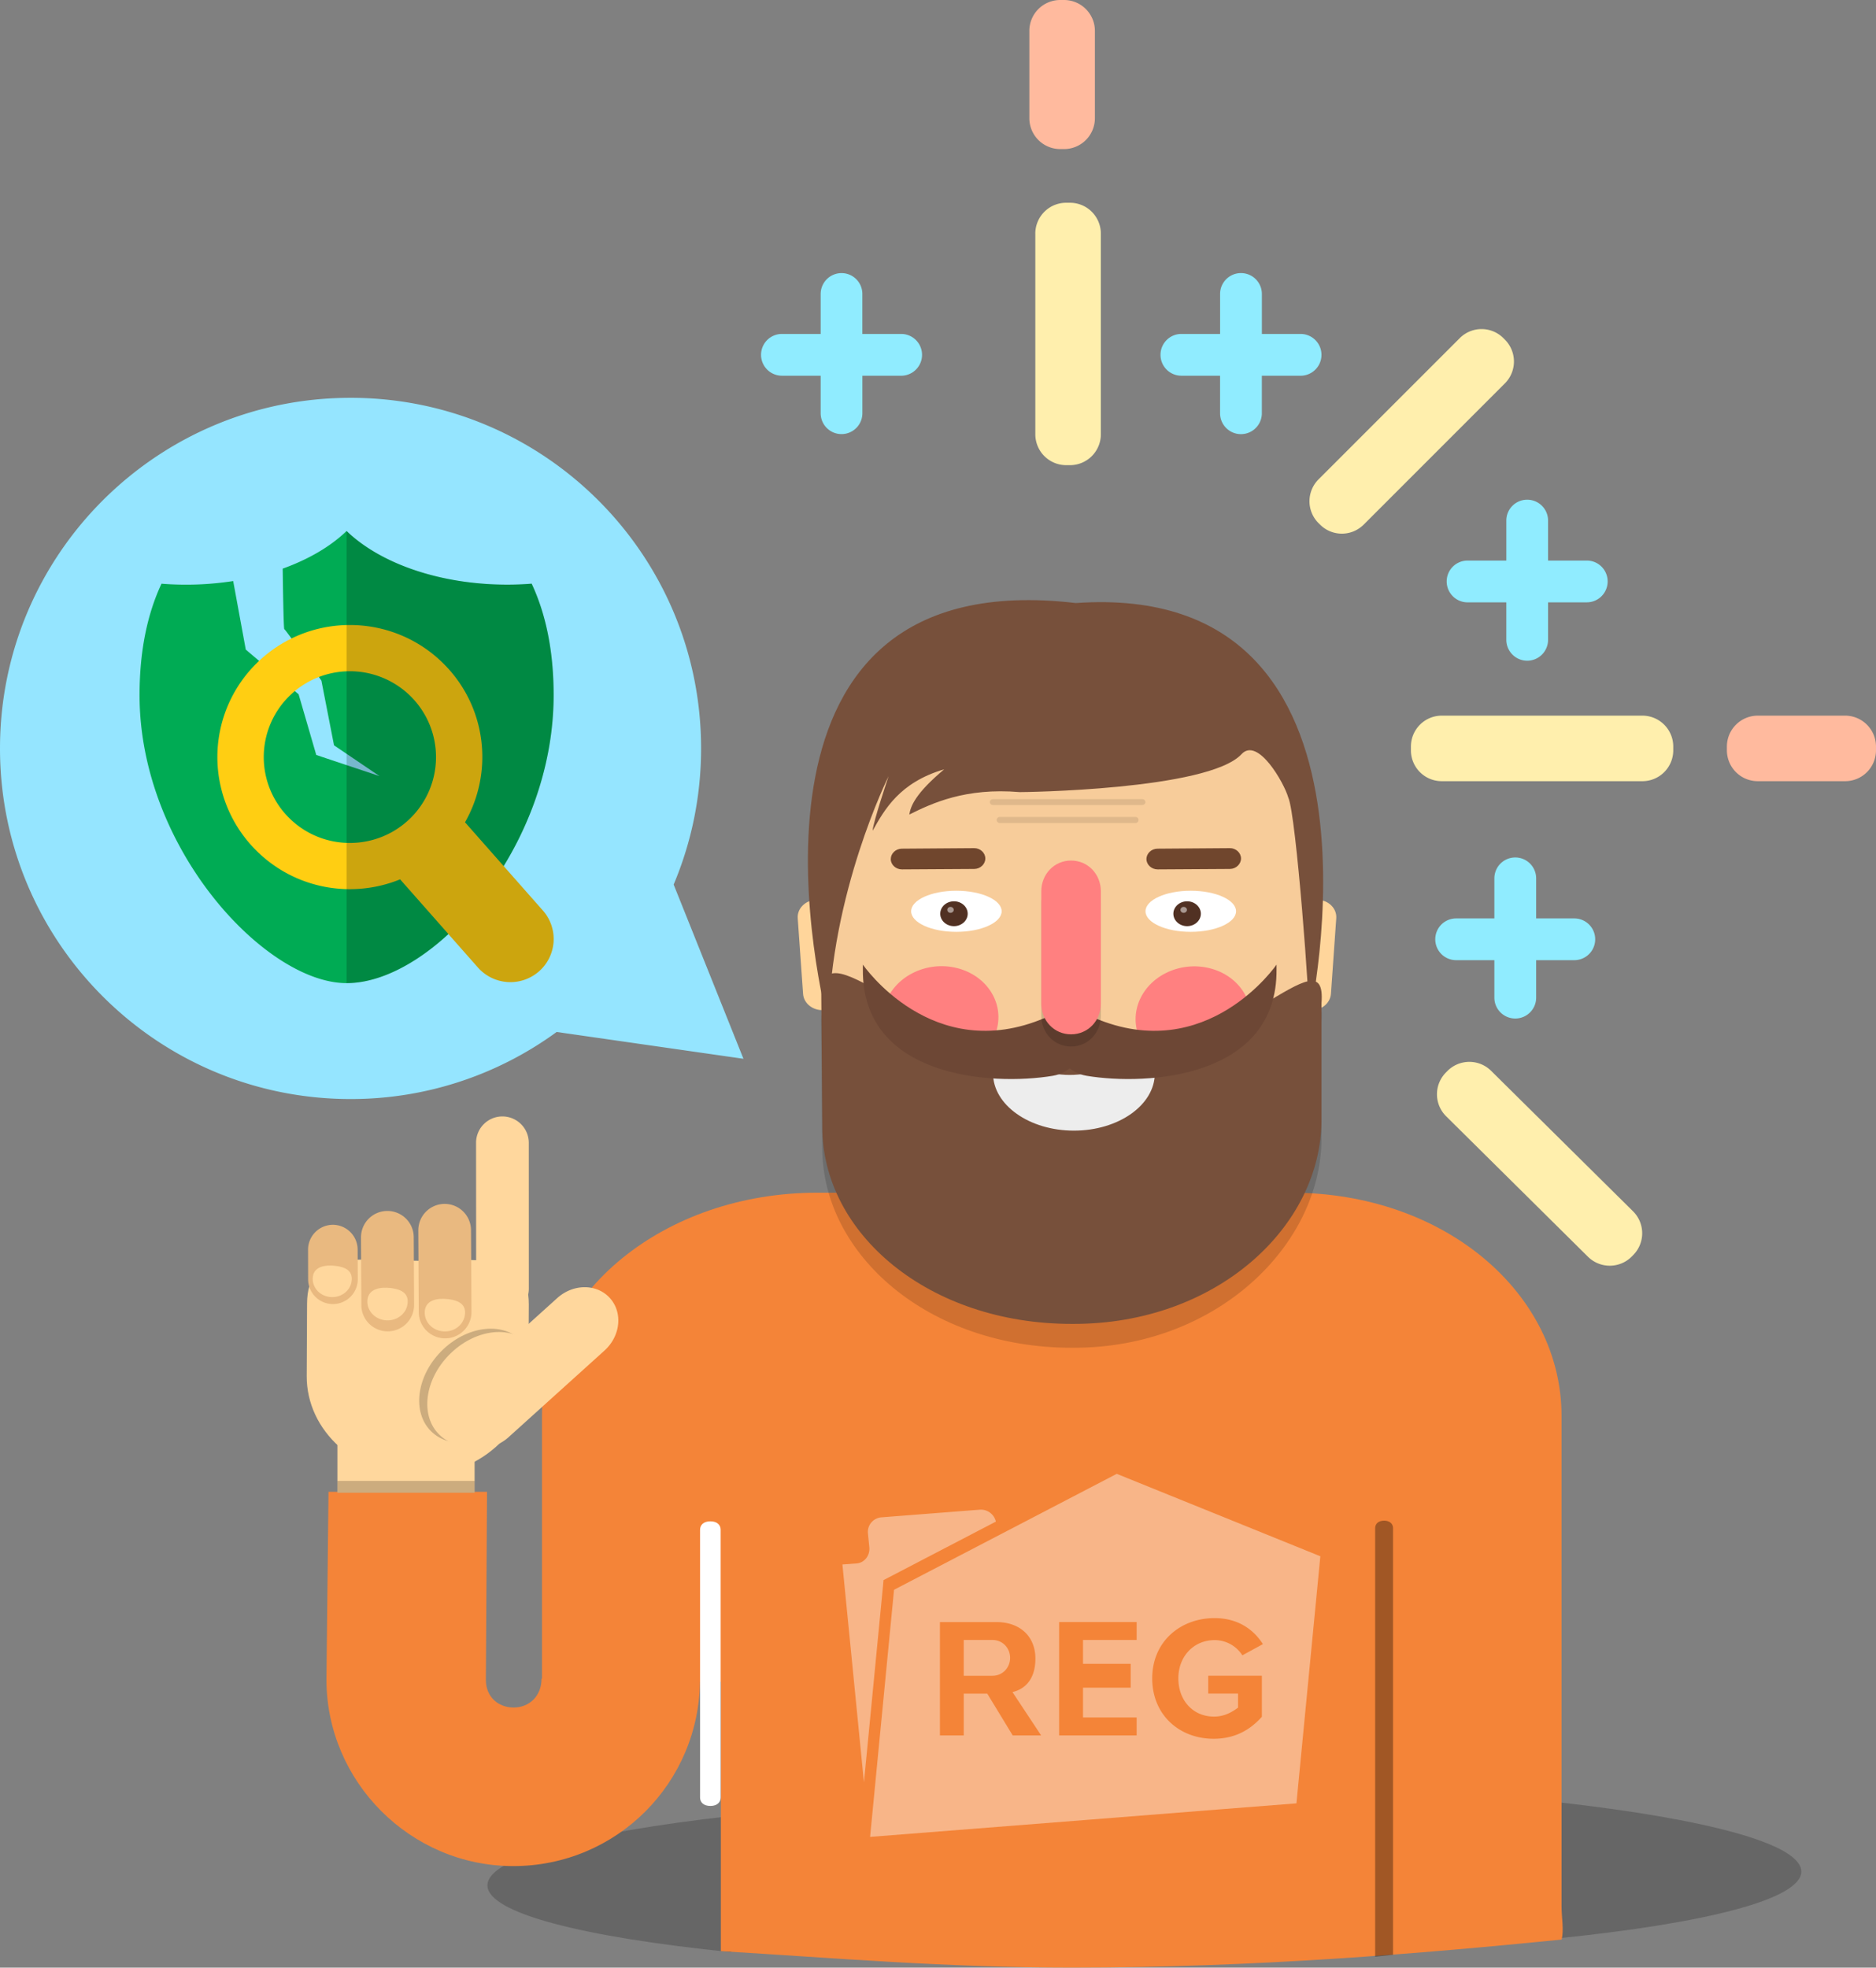 <svg xmlns="http://www.w3.org/2000/svg" width="161.615" height="169.47" viewBox="0 0 161.615 169.47"><rect x="0" y="0" width="161.615" height="169.47" fill="#808080" stroke="none"/><path fill-rule="evenodd" clip-rule="evenodd" fill="#666" d="M62.995 156.41v11.73c-12.778-1.296-20.99-3.368-21.002-5.75-.012-2.383 8.2-4.546 21.002-5.98zM134.176 155.218v11.732c12.78-1.297 20.99-3.368 21.002-5.75.013-2.385-8.2-4.547-21.002-5.982z"/><path fill="#E6E6E6" d="M78.65 107.17c0 2.466 5.99 4.467 13.384 4.467 7.393 0 13.38-2 13.38-4.466 0-2.46-5.987-4.46-13.38-4.46-7.394 0-13.385 2-13.385 4.46z"/><path fill="#F48438" d="M62.102 144.843h-15.41V121.95c0-10.546 10.474-19.224 23.73-19.224h40.793c13.25 0 23.31 8.678 23.31 19.225v42.203c0 1.05.216 2.015.01 2.9-12.05 1.2-26.443 2.415-42.213 2.415-10.755 0-20.46-.83-30.22-1.418v-23.207z"/><path fill-rule="evenodd" clip-rule="evenodd" fill="#95E5FF" d="M30.198 34.263c16.682 0 30.2 13.517 30.2 30.196 0 4.16-.842 8.12-2.363 11.726l6.013 15.008-16.093-2.31A30.03 30.03 0 0 1 30.2 94.66c-16.677 0-30.2-13.52-30.2-30.2C0 47.78 13.522 34.264 30.198 34.264z"/><path fill="#F48438" d="M46.654 144.577c0 1.5-1.056 2.49-2.4 2.49-1.34 0-2.397-.92-2.397-2.385l.1-16.19H28.3l-.177 16.164c0 8.78 7.217 16.068 16.095 16.068 8.872 0 16.09-7.142 16.09-16.147H46.655z"/><path fill="#FFF" d="M60.31 131.754c0-.398.288-.724.89-.724.596 0 .883.325.883.724v23.066c0 .398-.287.724-.884.724-.602 0-.89-.326-.89-.724v-23.066z"/><path fill="#FFEFAD" d="M89.19 20.127a2.66 2.66 0 0 1 2.66-2.664h.327a2.66 2.66 0 0 1 2.66 2.664v17.277a2.66 2.66 0 0 1-2.66 2.66h-.327a2.66 2.66 0 0 1-2.658-2.66V20.127z"/><path fill="#FFBA9E" d="M88.677 2.66A2.66 2.66 0 0 1 91.34 0h.32a2.66 2.66 0 0 1 2.664 2.66v7.518a2.66 2.66 0 0 1-2.664 2.662h-.32a2.66 2.66 0 0 1-2.663-2.662V2.66z"/><path fill="#FFEFAD" d="M121.55 64.297c0-1.468 1.19-2.66 2.662-2.66h17.275a2.663 2.663 0 0 1 2.662 2.66v.33a2.66 2.66 0 0 1-2.663 2.656h-17.275a2.658 2.658 0 0 1-2.663-2.657v-.33z"/><path fill="#FFBA9E" d="M148.77 64.297a2.664 2.664 0 0 1 2.665-2.66h7.513a2.664 2.664 0 0 1 2.666 2.66v.33a2.66 2.66 0 0 1-2.666 2.656h-7.513a2.66 2.66 0 0 1-2.665-2.657v-.33z"/><path fill="#FFEFAD" d="M117.484 45.18a2.656 2.656 0 0 1-3.768 0l-.128-.125a2.665 2.665 0 0 1 0-3.765l12.167-12.166a2.657 2.657 0 0 1 3.763 0l.13.13a2.67 2.67 0 0 1 0 3.764L117.485 45.18zM124.583 96.142a2.666 2.666 0 0 1-.018-3.77l.128-.13a2.664 2.664 0 0 1 3.762-.016l12.227 12.1a2.663 2.663 0 0 1 .017 3.77l-.126.13a2.67 2.67 0 0 1-3.768.02l-12.223-12.104z"/><path fill="#90ECFF" d="M67.363 28.762H70.7V25.32a1.8 1.8 0 0 1 1.797-1.798c.994 0 1.794.806 1.794 1.798v3.442h3.342a1.8 1.8 0 0 1 0 3.6h-3.34v3.23a1.796 1.796 0 0 1-3.593 0V32.36h-3.337a1.798 1.798 0 0 1 0-3.598zM101.772 28.762h3.337V25.32a1.8 1.8 0 0 1 3.6 0v3.442h3.334a1.8 1.8 0 0 1 0 3.6h-3.336v3.23a1.8 1.8 0 0 1-3.6 0V32.36h-3.336a1.796 1.796 0 0 1-1.794-1.8c0-.992.803-1.798 1.794-1.798zM126.428 48.282h3.34v-3.446c0-.997.808-1.797 1.796-1.797.994 0 1.8.8 1.8 1.796v3.446h3.338c.99 0 1.795.802 1.795 1.798a1.8 1.8 0 0 1-1.795 1.8h-3.338v3.228a1.8 1.8 0 0 1-1.8 1.8 1.803 1.803 0 0 1-1.797-1.8V51.88h-3.34c-.992 0-1.797-.81-1.797-1.8 0-.996.805-1.798 1.798-1.798zM125.402 79.103h3.336v-3.45a1.8 1.8 0 0 1 3.6 0v3.45h3.33a1.798 1.798 0 0 1 0 3.595h-3.33v3.232c0 .99-.807 1.794-1.8 1.794-.994 0-1.8-.805-1.8-1.794v-3.232h-3.336a1.798 1.798 0 0 1 0-3.595z"/><path opacity=".34" fill="#010101" d="M118.467 168.528V131.62c0-.416.336-.646.752-.646h.04c.41 0 .75.23.75.646v36.743l-1.543.165z"/><g opacity=".4"><path fill="#FFF" d="M76.11 136.095l.458-.237 9.225-4.803a1.324 1.324 0 0 0-1.382-1.028l-8.482.66c-.71.06-1.23.684-1.157 1.39l.12 1.194c.065.71-.427 1.334-1.096 1.384l-1.223.092 1.855 18.768 1.64-16.91.045-.51z"/><g fill="#FFF"><path d="M85.514 141.248h-2.49v3.083h2.49c.854 0 1.506-.696 1.506-1.54 0-.846-.65-1.542-1.506-1.542z"/><path d="M96.207 126.94l-19.187 9.986-2.062 21.283 19.114-1.5 10.744-.85 6.87-.537 2.06-21.282-17.54-7.1zm-8.964 22.53l-2.19-3.598h-2.027v3.598h-2.052v-9.763h4.852c2.096 0 3.373 1.28 3.373 3.146 0 1.777-.897 2.632-1.976 2.884l2.47 3.733h-2.45zm10.678-8.222H93.3v2.056h4.107v2.053H93.3v2.568h4.62v1.544h-6.676v-9.764h6.677v1.542zm10.788 6.617c-1.026 1.147-2.337 1.893-4.16 1.893-2.935 0-5.287-2.043-5.287-5.2 0-3.175 2.432-5.192 5.37-5.192 2.096 0 3.41 1.054 4.166 2.24l-1.77.966a2.838 2.838 0 0 0-2.376-1.312c-1.815 0-3.138 1.397-3.138 3.296 0 1.896 1.254 3.293 3.073 3.293.887 0 1.554-.388 2.068-.77v-1.21h-2.568v-1.54h4.622v3.535z"/></g></g><path fill="#EDEDED" d="M104.413 104.47c0 2.29-5.566 4.144-12.44 4.144-6.865 0-12.43-1.855-12.43-4.144 0-2.29 5.565-4.146 12.43-4.146 6.874 0 12.44 1.857 12.44 4.146"/><path fill="#27C15A" d="M100.11 94.773c-3.72-2.102-5.025-6.826-2.917-10.546a7.734 7.734 0 0 1 10.543-2.918 7.736 7.736 0 0 1 2.916 10.543c-2.1 3.723-6.82 5.026-10.542 2.92z"/><path opacity=".3" fill="#5B5B5B" d="M101.74 95.463a7.733 7.733 0 0 1 6.55-13.8 5.425 5.425 0 0 0-.554-.354 7.734 7.734 0 0 0-10.543 2.917c-2.107 3.72-.802 8.444 2.917 10.546a7.77 7.77 0 0 0 1.63.69z"/><path fill="#5B5B5B" d="M102.504 90.546a2.877 2.877 0 0 1-1.09-3.922 2.885 2.885 0 0 1 3.927-1.09 2.872 2.872 0 0 1 1.087 3.925 2.873 2.873 0 0 1-3.923 1.086z"/><path fill="#ECECEC" d="M80.756 85.282a1.49 1.49 0 0 0 1.627 1.352l.177-.017a1.493 1.493 0 0 0 1.352-1.628l-.605-6.495a1.507 1.507 0 0 0-1.627-1.355l-.18.02a1.496 1.496 0 0 0-1.35 1.63l.606 6.492z"/><path fill="#FFD59B" d="M79.338 85.766c.138.822.976 1.35 1.875 1.192l.188-.036c.9-.16 1.518-.956 1.382-1.765l-1.07-6.44c-.13-.81-.967-1.346-1.87-1.185l-.19.033c-.898.16-1.514.954-1.376 1.767l1.062 6.434zM111.172 85.395c-.06.83.633 1.542 1.542 1.59l.195.014c.905.05 1.69-.575 1.75-1.4l.458-6.51c.06-.824-.632-1.534-1.54-1.587l-.194-.012c-.91-.056-1.693.575-1.75 1.402l-.462 6.503zM72.674 85.395c.056.83-.634 1.542-1.542 1.59L70.94 87c-.91.05-1.7-.575-1.756-1.4l-.46-6.51c-.06-.824.633-1.534 1.543-1.587l.192-.012c.91-.056 1.694.575 1.75 1.402l.464 6.503z"/><path fill="#F7CC9A" d="M70.822 79.303c0 14.342 12.615 25.964 21.23 25.964 8.668 0 21.23-11.622 21.23-25.964 0-14.338-9.504-25.956-21.23-25.956-11.725 0-21.23 11.618-21.23 25.956z"/><path fill="#FFF" d="M98.684 78.487c0 .977 1.743 1.772 3.896 1.772s3.904-.796 3.904-1.773c0-.976-1.75-1.767-3.904-1.767s-3.896.792-3.896 1.767zM78.493 78.487c0 .977 1.74 1.772 3.89 1.772 2.16 0 3.907-.796 3.907-1.773 0-.976-1.748-1.767-3.906-1.767-2.153 0-3.89.792-3.89 1.767z"/><path fill="#FF8080" d="M76.657 89.906c1.317 2.145 4.346 2.892 6.76 1.662 2.42-1.226 3.306-3.957 1.982-6.098-1.322-2.145-4.348-2.89-6.768-1.664-2.412 1.224-3.297 3.958-1.975 6.1zM98.44 89.9c1.316 2.14 4.333 2.877 6.742 1.658 2.402-1.223 3.286-3.947 1.97-6.08-1.315-2.144-4.332-2.88-6.74-1.658-2.4 1.222-3.29 3.944-1.972 6.08z"/><path fill="#77503B" d="M92.68 51.94c28.72-2.024 20.093 35.932 20.093 35.932.113-1.137-1.104-17.715-1.79-19.182-.345-1.23-2.626-5.266-4.032-3.73-2.88 3.096-19.018 3.272-19.105 3.263-4.676-.398-7.573.967-9.51 1.933.11-.7.495-1.798 3.007-3.897-3.847 1.13-5.142 3.465-6.167 5.293.037-.733 1.373-4.696 1.373-4.696S71.522 76.955 71.37 88.3c-1.22-4.923-8.932-39.91 21.31-36.36z"/><path fill="#513123" d="M81 78.698c0 .59.527 1.072 1.184 1.072.65 0 1.182-.48 1.182-1.072 0-.59-.53-1.07-1.182-1.07-.657 0-1.183.48-1.183 1.07z"/><path opacity=".5" fill="#FFF" d="M81.61 78.368c0 .136.117.254.275.254.154 0 .28-.118.28-.254 0-.144-.126-.258-.28-.258-.158 0-.276.115-.276.258z"/><path fill="#513123" d="M101.083 78.698c0 .59.533 1.072 1.187 1.072.648 0 1.183-.48 1.183-1.072 0-.59-.535-1.07-1.183-1.07-.654 0-1.187.48-1.187 1.07z"/><path opacity=".5" fill="#FFF" d="M101.694 78.368c0 .136.12.254.277.254s.284-.118.284-.254c0-.144-.126-.258-.283-.258s-.276.115-.276.258z"/><path fill="#70462D" d="M76.738 73.993c0 .476.432.89.964.887l6.233-.038c.527-.005.953-.425.95-.905-.003-.483-.435-.89-.96-.887l-6.234.046c-.533.004-.952.42-.952.897zM98.765 73.993c0 .476.435.89.97.887l6.224-.038c.53-.005.954-.425.954-.905-.003-.483-.436-.89-.963-.887l-6.235.046c-.53.004-.953.42-.95.897z"/><path opacity=".15" fill="#010101" d="M70.836 98.862c0 9.233 9.198 17.22 21.485 17.22h.19c12.287 0 21.334-8.836 21.334-18.06V87.99c.514-6.353-7.6 6-19.182 6h-1.676c-12.997 0-22.027-12.48-22.235-6.15l.086 11.02z"/><path fill="#77503B" d="M70.836 97.046c0 9.227 9.198 16.98 21.485 16.98h.19c12.287 0 21.334-8.366 21.334-17.592V86.407c.514-6.35-7.6 5.02-19.182 5.02h-1.676c-12.997 0-22.027-12.11-22.235-5.78l.086 11.4z"/><path fill="#EDEDED" d="M99.487 92.44c0 2.73-3.124 4.94-6.972 4.94-3.843 0-6.968-2.21-6.968-4.94 0-2.732 2.753.144 6.603.144 3.85 0 7.337-2.876 7.337-.145z"/><g fill="#6D4735"><path d="M109.973 83.08s-5.983 8.75-15.718 4.577c-4.305 0-3.77 4.482-.645 5 5.277.88 16.442.16 16.362-9.162"/><path d="M74.335 83.08s5.98 8.75 15.713 4.577c4.3 0 3.766 4.482.65 5-5.28.88-16.444.16-16.363-9.162"/></g><path opacity=".15" fill="#010101" d="M94.838 87.48c0 1.467-1.102 2.655-2.568 2.655-1.46 0-2.565-1.188-2.565-2.654v-9.67c0-1.46 1.106-2.647 2.565-2.647 1.467 0 2.568 1.187 2.568 2.648v9.67z"/><path fill="#FF8080" d="M94.838 86.438c0 1.466-1.102 2.648-2.568 2.648-1.46 0-2.565-1.183-2.565-2.648v-9.67c0-1.463 1.106-2.65 2.565-2.65 1.467 0 2.568 1.187 2.568 2.65v9.67z"/><path opacity=".1" fill="#010101" d="M98.083 70.63a.26.26 0 0 1-.262.256H86.128a.262.262 0 0 1-.264-.257.26.26 0 0 1 .264-.264H97.82a.26.26 0 0 1 .263.263zM98.676 69.082c0 .142-.128.258-.292.258H85.56c-.156 0-.287-.116-.287-.258 0-.142.13-.254.288-.254h12.825c.163 0 .29.112.29.254z"/><g><path fill="#FFD79D" d="M29.068 120.357h11.818v8.21H29.068z"/><path opacity=".2" fill="#010101" d="M29.068 127.55h11.818v1.02H29.068z"/><path fill="#FFD79D" d="M26.423 118.515c-.022 4.72 4.236 8.568 9.515 8.592 5.273.025 9.565-3.78 9.588-8.505l.03-6.23c.02-4.724-4.26-3.76-9.533-3.785-5.28-.024-9.55-1.024-9.57 3.695l-.03 6.233z"/><path fill="#FFD79D" d="M41.012 98.417a2.27 2.27 0 0 1 2.28-2.26 2.277 2.277 0 0 1 2.263 2.28l.003 12.572a2.273 2.273 0 0 1-2.28 2.264 2.27 2.27 0 0 1-2.257-2.284l-.008-12.573zM48 111.807c1.384-1.253 3.418-1.253 4.542-.005 1.127 1.248.917 3.27-.466 4.52l-8.264 7.463c-1.387 1.247-3.422 1.25-4.548.003-1.13-1.248-.915-3.272.47-4.525L48 111.807z"/><path fill="#E9B980" d="M36.037 105.95a2.272 2.272 0 0 1 2.28-2.26 2.27 2.27 0 0 1 2.26 2.28l.04 7.045a2.267 2.267 0 0 1-2.28 2.255 2.27 2.27 0 0 1-2.263-2.28l-.037-7.04zM31.1 106.558a2.27 2.27 0 0 1 2.283-2.26 2.268 2.268 0 0 1 2.26 2.28l.03 5.827a2.272 2.272 0 0 1-2.284 2.262 2.267 2.267 0 0 1-2.26-2.283l-.03-5.826zM26.538 107.623a2.147 2.147 0 0 1 2.148-2.133 2.143 2.143 0 0 1 2.124 2.15l.012 2.55a2.14 2.14 0 0 1-2.15 2.127 2.133 2.133 0 0 1-2.127-2.146l-.007-2.547z"/><path opacity=".2" fill="#010101" d="M44.015 122.315c-2.133 2.168-5.21 2.6-6.874.963-1.656-1.633-1.274-4.72.86-6.883 2.132-2.168 5.21-2.6 6.87-.963 1.662 1.633 1.278 4.716-.855 6.883z"/><path fill="#FFD79D" d="M44.715 122.604c-2.136 2.166-5.21 2.596-6.87.962-1.664-1.632-1.28-4.717.854-6.88 2.133-2.17 5.208-2.606 6.873-.97 1.657 1.636 1.277 4.72-.858 6.888zM38.104 114.66c-.956-.11-1.624-.925-1.5-1.81.123-.884 1.072-1.068 2.02-.955.952.115 1.554.487 1.425 1.37-.124.892-.993 1.514-1.946 1.396zM33.162 113.71c-.953-.115-1.623-.926-1.5-1.81.126-.887 1.07-1.074 2.02-.96.95.116 1.553.488 1.425 1.374-.12.887-.997 1.51-1.945 1.397zM28.408 111.706c-.924-.108-1.572-.896-1.455-1.753.118-.855 1.04-1.033 1.955-.924.925.11 1.503.47 1.382 1.326-.117.858-.963 1.462-1.882 1.35z"/></g><g><path fill="#00AB54" d="M45.803 50.27c-.688.055-1.386.084-2.095.084-5.85 0-10.977-1.846-13.85-4.62-1.373 1.327-3.267 2.438-5.504 3.242.01.836.07 5.236.14 5.215.08-.022 3.195 4.432 3.195 4.432l1.087 5.57 3.916 2.65-5.446-1.817-1.52-5.227-4.553-3.85-1.084-5.904a26.546 26.546 0 0 1-6.175.228c-1.21 2.58-1.892 5.757-1.892 9.603 0 13.18 10.846 24.8 17.836 24.8 7.483 0 17.835-11.62 17.835-24.8 0-3.846-.683-7.024-1.892-9.604z"/><path fill="#FFCE12" d="M46.767 78.422l-6.707-7.6c2.474-4.336 1.872-9.943-1.835-13.647-4.45-4.448-11.68-4.46-16.144-.023a11.345 11.345 0 0 0-.02 16.088c3.35 3.35 8.273 4.183 12.408 2.497l6.702 7.59a3.736 3.736 0 0 0 5.26.338 3.705 3.705 0 0 0 .337-5.243zM24.89 70.43a7.376 7.376 0 0 1 .012-10.457 7.436 7.436 0 0 1 10.493.014 7.376 7.376 0 0 1-.013 10.457c-2.903 2.884-7.6 2.878-10.493-.014z"/><path opacity=".2" fill="#010000" d="M43.39 74.595c2.566-4.184 4.306-9.32 4.306-14.72 0-3.847-.684-7.024-1.893-9.604-.688.055-1.386.084-2.095.084-5.85 0-10.977-1.846-13.85-4.62v38.94c2.756 0 5.897-1.58 8.77-4.225l2.542 2.877a3.736 3.736 0 0 0 5.26.338 3.705 3.705 0 0 0 .336-5.243l-3.376-3.827z"/></g></svg>